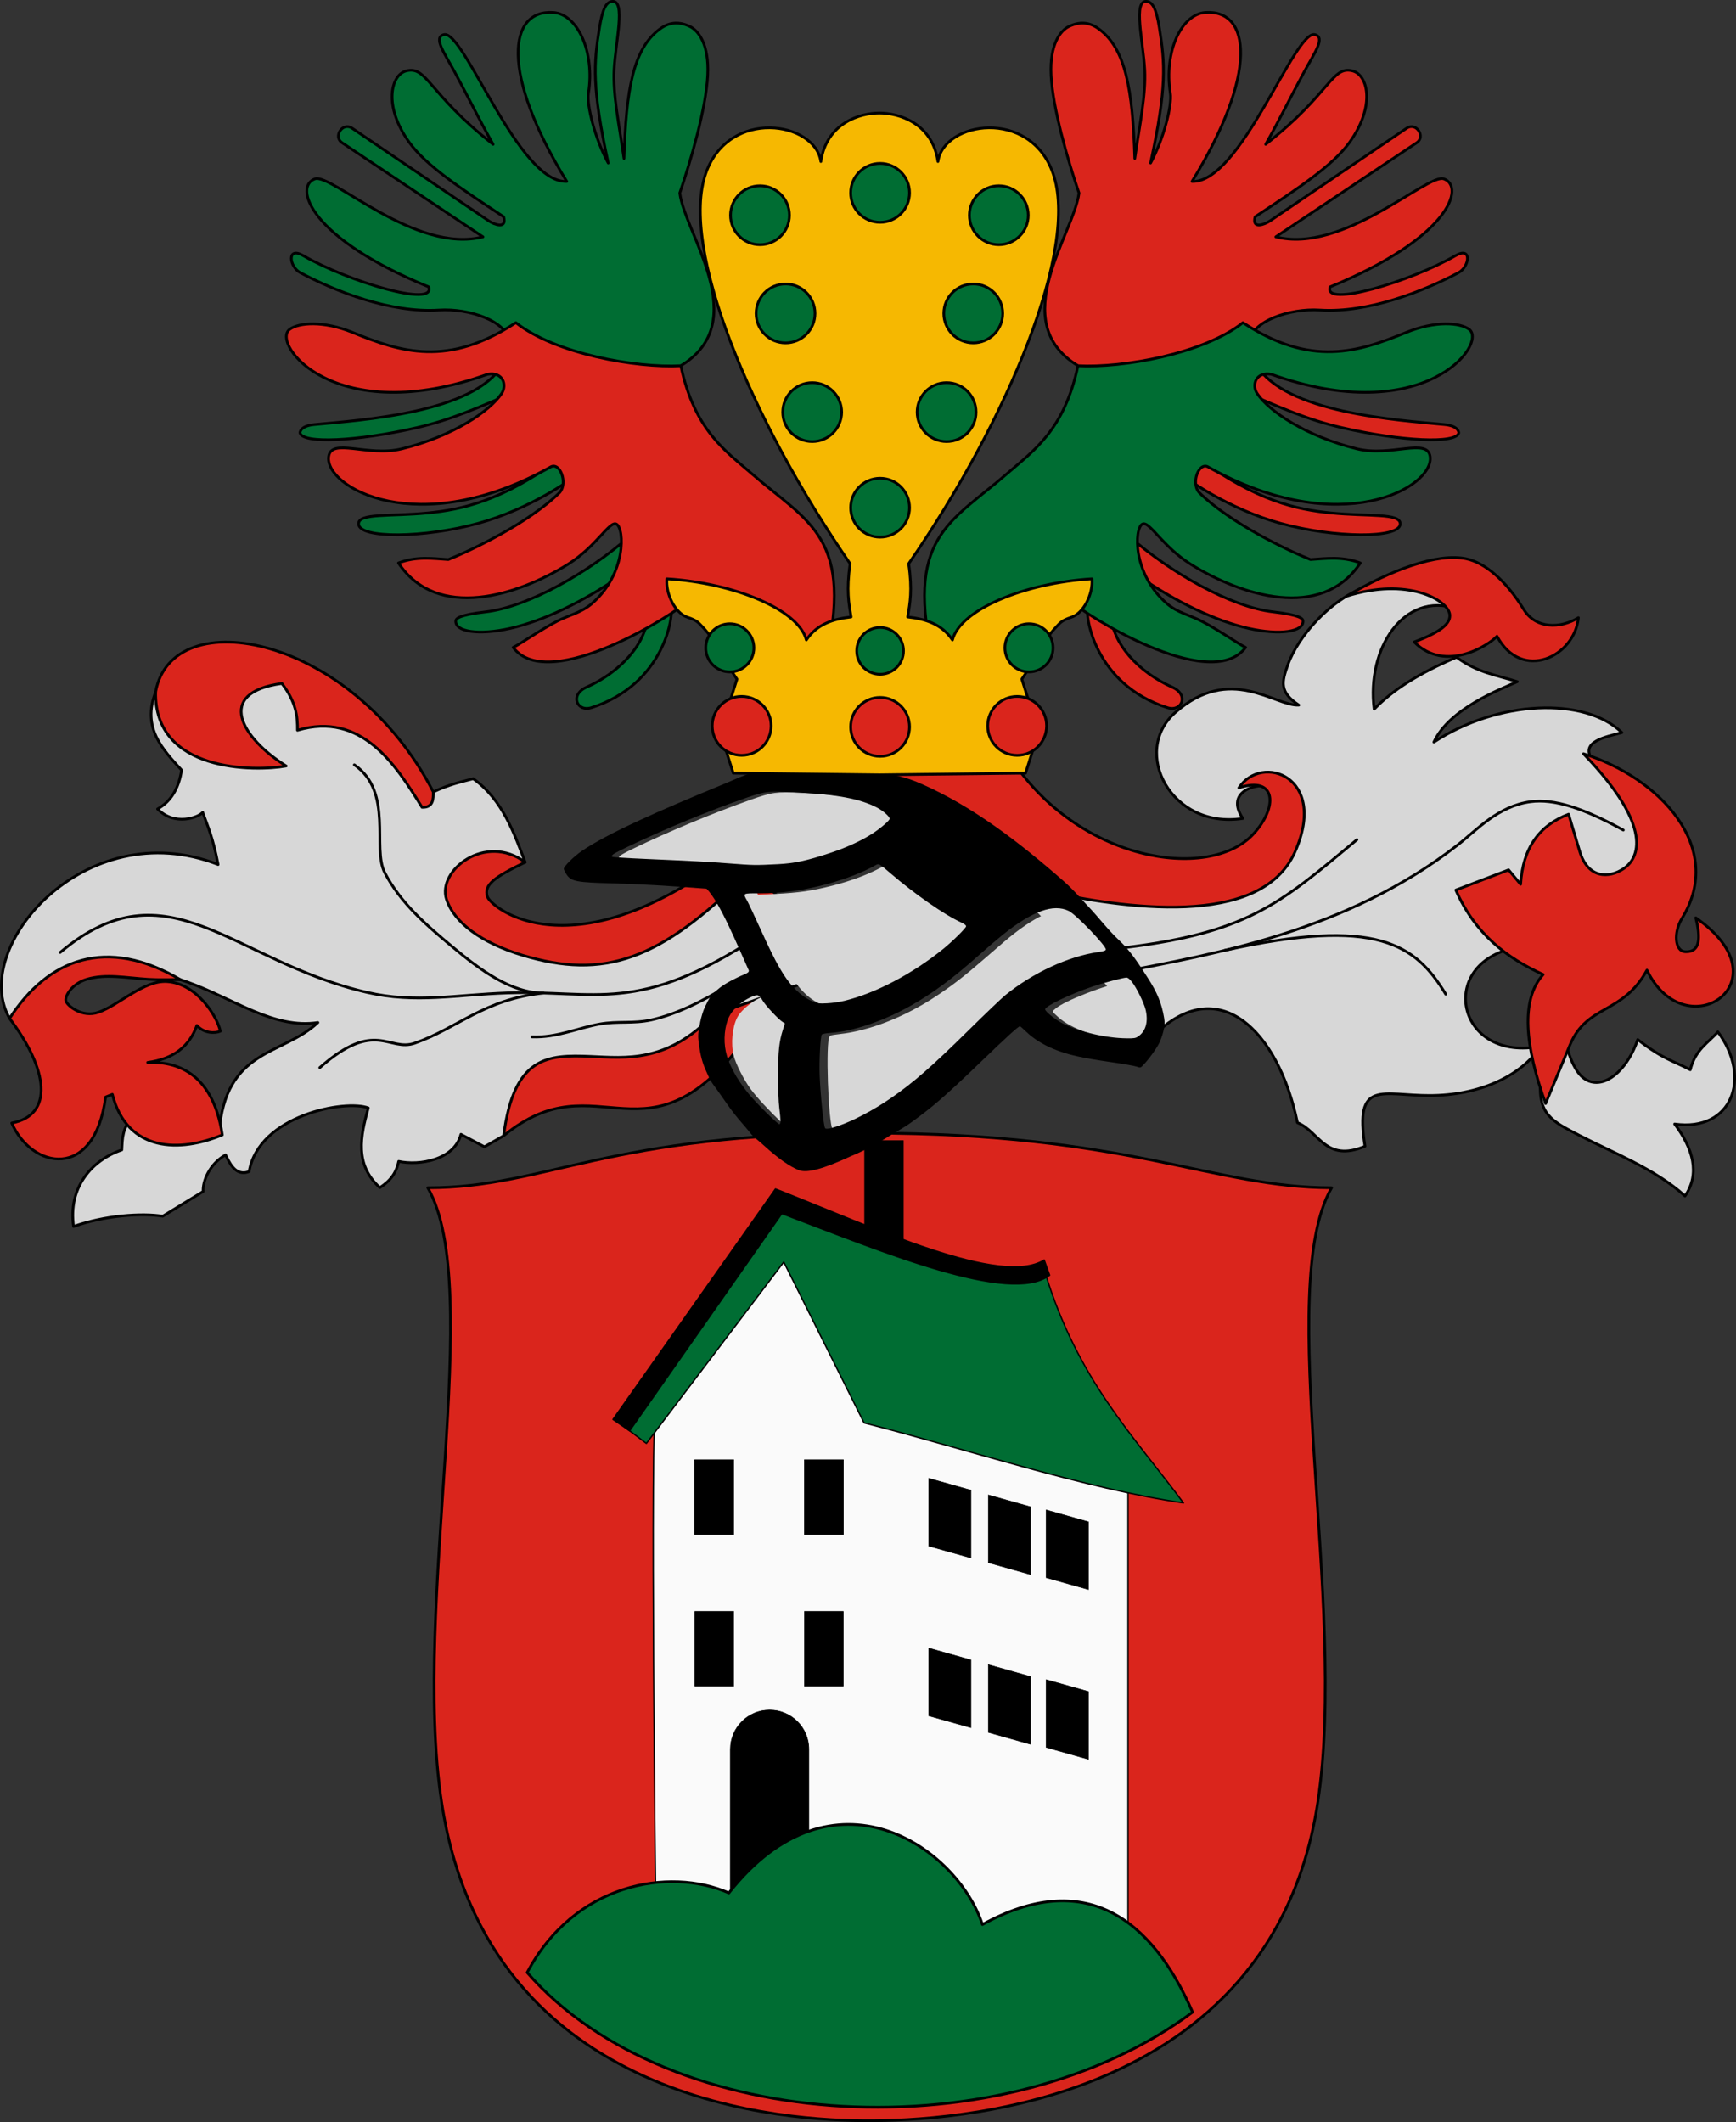 <?xml version="1.0" encoding="UTF-8" standalone="no"?>
<!-- Created with Inkscape (http://www.inkscape.org/) -->

<svg
   xmlns:dc="http://purl.org/dc/elements/1.1/"
   xmlns:cc="http://creativecommons.org/ns#"
   xmlns:rdf="http://www.w3.org/1999/02/22-rdf-syntax-ns#"
   xmlns:svg="http://www.w3.org/2000/svg"
   xmlns="http://www.w3.org/2000/svg"
   xmlns:sodipodi="http://sodipodi.sourceforge.net/DTD/sodipodi-0.dtd"
   xmlns:inkscape="http://www.inkscape.org/namespaces/inkscape"
   sodipodi:docname="HUN Baracska címer.svg"
   inkscape:version="0.92.3 (2405546, 2018-03-11)"
   id="svg8"
   version="1.1"
   viewBox="0 0 169.181 206.818"
   height="206.818mm"
   width="169.181mm">
  <rect x="0" y="0" width="169.181" height="206.818" fill="#333333" stroke="none"/>
  <sodipodi:namedview
     inkscape:snap-text-baseline="true"
     inkscape:lockguides="false"
     inkscape:object-paths="true"
     inkscape:snap-bbox-midpoints="true"
     inkscape:snap-bbox-edge-midpoints="true"
     inkscape:bbox-nodes="true"
     inkscape:bbox-paths="true"
     showborder="false"
     fit-margin-bottom="0"
     fit-margin-right="0"
     fit-margin-left="0"
     fit-margin-top="0"
     inkscape:window-maximized="1"
     inkscape:window-y="27"
     inkscape:window-x="67"
     inkscape:window-height="1025"
     inkscape:window-width="1853"
     inkscape:snap-intersection-paths="true"
     inkscape:snap-center="true"
     inkscape:snap-object-midpoints="true"
     inkscape:snap-bbox="true"
     inkscape:snap-global="true"
     inkscape:guide-bbox="true"
     showguides="true"
     showgrid="false"
     inkscape:document-units="mm"
     inkscape:cy="278.41475"
     inkscape:cx="531.10037"
     inkscape:zoom="0.70710678"
     inkscape:pageshadow="2"
     inkscape:pageopacity="0.0"
     borderopacity="1.0"
     bordercolor="#666666"
     pagecolor="#ffffff"
     id="base"
     inkscape:snap-smooth-nodes="true"
     inkscape:snap-others="true"
     inkscape:current-layer="layer3"
     inkscape:snap-midpoints="true" />
  <defs
     id="defs2">
    <inkscape:path-effect
       is_visible="true"
       id="path-effect867"
       effect="ellipse_5pts" />
    <inkscape:path-effect
       effect="ellipse_5pts"
       id="path-effect863"
       is_visible="true" />
    <filter
       id="filter959"
       inkscape:label="Invert"
       style="color-interpolation-filters:sRGB">
      <feColorMatrix
         id="feColorMatrix957"
         result="color2"
         values="1 0 0 0 0 0 1 0 0 0 0 0 1 0 0 -0.21 -0.72 -0.07 2 0 " />
    </filter>
    <clipPath
       clipPathUnits="userSpaceOnUse"
       id="clipPath989">
      <path
         style="opacity:1;vector-effect:none;fill:none;fill-opacity:1;stroke:#ff00ff;stroke-width:0.132;stroke-linecap:butt;stroke-linejoin:miter;stroke-miterlimit:4;stroke-dasharray:none;stroke-dashoffset:0;stroke-opacity:1"
         d="m 1186.146,1798.93 8.037,11.278 h 63.302 l 2.381,-7.971 c -32.829,2.737 -53.493,2.389 -67.949,-2.735 z"
         id="path991"
         inkscape:connector-curvature="0"
         sodipodi:nodetypes="cccccc" />
    </clipPath>
    <inkscape:path-effect
       effect="ellipse_5pts"
       id="path-effect867-5"
       is_visible="true" />
    <inkscape:path-effect
       is_visible="true"
       id="path-effect863-3"
       effect="ellipse_5pts" />
    <filter
       style="color-interpolation-filters:sRGB"
       inkscape:label="Invert"
       id="filter959-5">
      <feColorMatrix
         values="1 0 0 0 0 0 1 0 0 0 0 0 1 0 0 -0.21 -0.72 -0.07 2 0 "
         result="color2"
         id="feColorMatrix957-6" />
    </filter>
    <clipPath
       clipPathUnits="userSpaceOnUse"
       id="clipPath6865">
      <path
         style="opacity:1;vector-effect:none;fill:none;fill-opacity:1;fill-rule:evenodd;stroke:#ff00ff;stroke-width:0.053;stroke-linecap:butt;stroke-linejoin:miter;stroke-miterlimit:4;stroke-dasharray:none;stroke-dashoffset:0;stroke-opacity:1"
         d="m 2447.814,3111.654 c -3.907,-1.885 -8.598,2.028 -8.244,6.284 0.41,4.92 4.817,6.574 7.386,5.218 -1.28,-1.684 -2.678,-7.255 0.858,-11.502 z"
         id="path6867"
         inkscape:connector-curvature="0"
         sodipodi:nodetypes="cscc" />
    </clipPath>
    <clipPath
       id="clipPath1436"
       clipPathUnits="userSpaceOnUse">
      <path
         sodipodi:nodetypes="sscssssss"
         inkscape:connector-curvature="0"
         id="path1438"
         d="m 2833.981,3171.227 c -3.445,-0.085 -7.965,-4.31 -18.911,-4.487 -11.138,-0.18 -23.172,3.416 -23.062,4.457 0.095,0.905 12.518,4.968 23.15,4.84 9.633,-0.117 16.07,-4.266 18.368,-4.446 3.08,-0.242 6.782,4.234 7.202,3.631 0.157,-0.225 0.051,-2.732 0.084,-4.206 0.052,-2.325 0.443,-4.579 0,-4.514 -0.4,0.058 -4.425,4.786 -6.83,4.726 z"
         style="opacity:1;vector-effect:none;fill:none;fill-opacity:1;stroke:#ff00ff;stroke-width:0.132;stroke-linecap:round;stroke-linejoin:round;stroke-miterlimit:4;stroke-dasharray:none;stroke-dashoffset:0;stroke-opacity:1" />
    </clipPath>
  </defs>
  <g
     inkscape:groupmode="layer"
     id="layer3"
     inkscape:label="RASZTER"
     transform="translate(-2638.064,-3281.909)" />
  <g
     inkscape:label="1. réteg"
     inkscape:groupmode="layer"
     id="layer1"
     transform="translate(-2638.064,-3281.909)">
    <g
       id="g1594"
       inkscape:transform-center-x="5.5480433"
       inkscape:transform-center-y="-4.3549132" />
    <path
       style="opacity:1;vector-effect:none;fill:none;fill-opacity:1;stroke:none;stroke-width:0.132;stroke-linecap:butt;stroke-linejoin:miter;stroke-miterlimit:4;stroke-dasharray:none;stroke-dashoffset:0;stroke-opacity:1"
       d="m 276.401,568.166 c 50.137,17.984 99.227,13.507 147.878,-0.4"
       id="path857"
       inkscape:connector-curvature="0"
       sodipodi:nodetypes="cc" />
    <path
       sodipodi:nodetypes="cc"
       inkscape:connector-curvature="0"
       id="path994"
       d="m 284.732,996.776 c 26.917,22.707 63.314,20.688 88.94,0"
       style="opacity:1;vector-effect:none;fill:none;fill-opacity:1;stroke:#ff00ff;stroke-width:0;stroke-linecap:butt;stroke-linejoin:miter;stroke-miterlimit:4;stroke-dasharray:none;stroke-dashoffset:0;stroke-opacity:1" />
    <path
       sodipodi:nodetypes="cc"
       inkscape:connector-curvature="0"
       id="path912"
       d="m 464.213,1069.555 c 17.456,6.377 34.546,5.096 51.455,0"
       style="opacity:1;vector-effect:none;fill:none;fill-opacity:1;stroke:#ff00ff;stroke-width:0;stroke-linecap:butt;stroke-linejoin:miter;stroke-miterlimit:4;stroke-dasharray:none;stroke-dashoffset:0;stroke-opacity:1" />
    <path
       sodipodi:nodetypes="cc"
       inkscape:connector-curvature="0"
       id="path857-7"
       d="m 1744.769,1701.589 c 50.137,17.984 99.227,13.507 147.878,-0.4"
       style="opacity:1;vector-effect:none;fill:none;fill-opacity:1;stroke:none;stroke-width:0.132;stroke-linecap:butt;stroke-linejoin:miter;stroke-miterlimit:4;stroke-dasharray:none;stroke-dashoffset:0;stroke-opacity:1" />
    <path
       style="opacity:1;vector-effect:none;fill:none;fill-opacity:1;stroke:#ff00ff;stroke-width:0;stroke-linecap:butt;stroke-linejoin:miter;stroke-miterlimit:4;stroke-dasharray:none;stroke-dashoffset:0;stroke-opacity:1"
       d="m 1753.1,2130.2 c 26.917,22.707 63.314,20.688 88.94,0"
       id="path994-0"
       inkscape:connector-curvature="0"
       sodipodi:nodetypes="cc" />
    <rect
       style="opacity:1;vector-effect:none;fill:none;fill-opacity:1;fill-rule:evenodd;stroke:#ff00ff;stroke-width:0.053;stroke-linecap:butt;stroke-linejoin:miter;stroke-miterlimit:4;stroke-dasharray:none;stroke-dashoffset:0;stroke-opacity:1"
       id="rect951"
       width="10.477"
       height="16.838"
       x="1835.28"
       y="2576.468" />
    <g
       id="g1240"
       transform="translate(15.875)">
      <path
         style="opacity:1;vector-effect:none;fill:#da251c;fill-opacity:1;stroke:#000000;stroke-width:0.265;stroke-linecap:round;stroke-linejoin:round;stroke-miterlimit:4;stroke-dasharray:none;stroke-dashoffset:0;stroke-opacity:1"
         d="m 2730.451,3341.797 c 0.136,2.846 2.681,5.616 6.001,7.095 1.646,0.734 0.901,2.427 -0.483,1.987 -7.137,-2.266 -8.13,-9.101 -7.733,-9.943"
         id="path1154"
         inkscape:connector-curvature="0"
         sodipodi:nodetypes="cssc"
         inkscape:transform-center-x="-24.886496"
         inkscape:transform-center-y="57.626643" />
      <path
         style="opacity:1;vector-effect:none;fill:#da251c;fill-opacity:1;stroke:#000000;stroke-width:0.265;stroke-linecap:round;stroke-linejoin:round;stroke-miterlimit:4;stroke-dasharray:none;stroke-dashoffset:0;stroke-opacity:1"
         d="m 2744.606,3317.422 c 2.716,4.749 13.846,5.429 18.36,5.866 1.391,0.135 1.392,0.783 1.385,0.815 -0.247,1.064 -5.514,0.832 -11.388,-0.514 -3.288,-0.753 -5.96,-1.942 -9.415,-3.433"
         id="path1160"
         inkscape:connector-curvature="0"
         sodipodi:nodetypes="csssc"
         inkscape:transform-center-x="-46.060501"
         inkscape:transform-center-y="32.779008" />
      <path
         style="opacity:1;vector-effect:none;fill:#da251c;fill-opacity:1;stroke:#000000;stroke-width:0.265;stroke-linecap:round;stroke-linejoin:round;stroke-miterlimit:4;stroke-dasharray:none;stroke-dashoffset:0;stroke-opacity:1"
         d="m 2739.05,3326.649 c 5.688,4.102 9.513,4.918 12.82,5.249 3.7,0.37 6.795,-0.01 6.776,1.068 -0.026,1.463 -6.426,1.389 -11.66,-0.053 -5.103,-1.406 -9.044,-4.312 -9.044,-4.312"
         id="path1162"
         inkscape:connector-curvature="0"
         sodipodi:nodetypes="csssc"
         inkscape:transform-center-x="-40.404619"
         inkscape:transform-center-y="42.022218" />
      <path
         style="opacity:1;vector-effect:none;fill:#da251c;fill-opacity:1;stroke:#000000;stroke-width:0.265;stroke-linecap:round;stroke-linejoin:round;stroke-miterlimit:4;stroke-dasharray:none;stroke-dashoffset:0;stroke-opacity:1"
         d="m 2732.204,3334.157 c 4.035,3.562 9.938,6.907 14.048,7.383 2.636,0.305 2.899,0.665 2.918,0.869 0.099,1.065 -2.221,1.44 -5.311,0.739 -3.132,-0.711 -7.06,-2.524 -11.011,-5.303"
         id="path1164"
         inkscape:connector-curvature="0"
         sodipodi:nodetypes="csssc"
         inkscape:transform-center-x="-32.7993"
         inkscape:transform-center-y="50.513295" />
      <path
         style="opacity:1;vector-effect:none;fill:#da251c;fill-opacity:1;stroke:#000000;stroke-width:0.265;stroke-linecap:round;stroke-linejoin:round;stroke-miterlimit:4;stroke-dasharray:none;stroke-dashoffset:0;stroke-opacity:1"
         d="m 2727.243,3317.554 c -7.079,-4.291 -0.398,-12.837 0.099,-16.834 -1.112,-3.256 -2.555,-8.255 -2.719,-11.461 -0.156,-3.047 0.917,-4.373 1.732,-4.766 1.253,-0.605 2.209,-0.317 3.018,0.309 2.493,1.926 3.195,5.75 3.407,12.549 0.489,-3.355 1.093,-6.228 0.967,-8.651 -0.143,-2.733 -1.171,-6.813 0.201,-6.655 0.589,0.068 0.935,0.795 1.216,2.529 0.572,3.519 0.752,5.831 -0.847,13.221 1.258,-2.284 2.114,-5.616 1.928,-6.794 -0.642,-4.07 1.076,-7.719 3.425,-7.876 4.401,-0.294 5.168,5.908 -1.315,16.472 4.768,0.169 10.002,-14.841 11.983,-14.311 1.043,0.279 -0.027,1.742 -1.045,3.614 -1.202,2.212 -2.572,4.995 -3.761,7.075 6.351,-4.966 6.428,-7.683 8.476,-7.155 1.48,0.381 2.255,3.398 -0.286,6.94 -1.629,2.271 -4.964,4.468 -9.216,7.277 -0.349,1.258 0.956,0.735 1.455,0.397 l 13.312,-9.029 c 0.936,-0.635 1.867,0.822 0.992,1.406 l -13.742,9.178 c 6.565,1.699 14.784,-6.2 16.367,-5.65 2.099,0.73 0.599,5.752 -11.075,10.529 -0.741,2.055 7.856,-0.523 12.22,-3.043 1.633,-0.943 1.371,1.083 0.298,1.654 -3.443,1.829 -8.809,3.953 -13.518,3.649 -2.977,-0.192 -6.592,1.089 -6.838,3.015 -5.578,1.313 -11.156,9.504 -16.735,2.414 z"
         id="path1156"
         inkscape:connector-curvature="0"
         sodipodi:nodetypes="ccssscssscsscsscsscssscscssscc"
         inkscape:transform-center-x="-36.715813"
         inkscape:transform-center-y="11.48007" />
      <path
         inkscape:transform-center-y="11.48007"
         inkscape:transform-center-x="36.715766"
         sodipodi:nodetypes="ccssscssscsscsscsscssscscssscc"
         inkscape:connector-curvature="0"
         id="path1142"
         d="m 2688.536,3317.554 c 7.079,-4.291 0.398,-12.837 -0.099,-16.834 1.112,-3.256 2.555,-8.255 2.719,-11.461 0.156,-3.047 -0.917,-4.373 -1.732,-4.766 -1.253,-0.605 -2.209,-0.317 -3.018,0.309 -2.493,1.926 -3.195,5.75 -3.407,12.549 -0.489,-3.355 -1.093,-6.228 -0.967,-8.651 0.143,-2.733 1.171,-6.813 -0.201,-6.655 -0.589,0.068 -0.935,0.795 -1.216,2.529 -0.572,3.519 -0.752,5.831 0.847,13.221 -1.258,-2.284 -2.114,-5.616 -1.928,-6.794 0.642,-4.07 -1.076,-7.719 -3.425,-7.876 -4.401,-0.294 -5.168,5.908 1.315,16.472 -4.768,0.169 -10.002,-14.841 -11.983,-14.311 -1.043,0.279 0.027,1.742 1.045,3.614 1.202,2.212 2.572,4.995 3.761,7.075 -6.351,-4.966 -6.428,-7.683 -8.476,-7.155 -1.48,0.381 -2.255,3.398 0.286,6.94 1.629,2.271 4.964,4.468 9.216,7.277 0.349,1.258 -0.956,0.735 -1.455,0.397 l -13.312,-9.029 c -0.936,-0.635 -1.867,0.822 -0.992,1.406 l 13.742,9.178 c -6.565,1.699 -14.784,-6.2 -16.367,-5.65 -2.099,0.73 -0.599,5.752 11.075,10.529 0.741,2.055 -7.856,-0.523 -12.22,-3.043 -1.633,-0.943 -1.371,1.083 -0.298,1.654 3.443,1.829 8.809,3.953 13.518,3.649 2.977,-0.192 6.592,1.089 6.838,3.015 6.117,2.958 12.314,6.24 16.735,2.414 z"
         style="opacity:1;vector-effect:none;fill:#006d33;fill-opacity:1;stroke:#000000;stroke-width:0.265;stroke-linecap:round;stroke-linejoin:round;stroke-miterlimit:4;stroke-dasharray:none;stroke-dashoffset:0;stroke-opacity:1" />
      <path
         inkscape:transform-center-y="57.626643"
         inkscape:transform-center-x="24.886449"
         sodipodi:nodetypes="cssc"
         inkscape:connector-curvature="0"
         id="path1152"
         d="m 2685.328,3341.797 c -0.136,2.846 -2.681,5.616 -6.001,7.095 -1.646,0.734 -0.901,2.427 0.483,1.987 7.137,-2.266 8.13,-9.101 7.733,-9.943"
         style="opacity:1;vector-effect:none;fill:#006d33;fill-opacity:1;stroke:#000000;stroke-width:0.265;stroke-linecap:round;stroke-linejoin:round;stroke-miterlimit:4;stroke-dasharray:none;stroke-dashoffset:0;stroke-opacity:1" />
      <path
         inkscape:transform-center-y="32.779008"
         inkscape:transform-center-x="46.060454"
         sodipodi:nodetypes="csssc"
         inkscape:connector-curvature="0"
         id="path1146"
         d="m 2671.173,3317.422 c -2.716,4.749 -13.846,5.429 -18.36,5.866 -1.391,0.135 -1.392,0.783 -1.385,0.815 0.247,1.064 5.514,0.832 11.388,-0.514 3.288,-0.753 5.96,-1.942 9.415,-3.433"
         style="opacity:1;vector-effect:none;fill:#006d33;fill-opacity:1;stroke:#000000;stroke-width:0.265;stroke-linecap:round;stroke-linejoin:round;stroke-miterlimit:4;stroke-dasharray:none;stroke-dashoffset:0;stroke-opacity:1" />
      <path
         inkscape:transform-center-y="42.022218"
         inkscape:transform-center-x="40.404572"
         sodipodi:nodetypes="csssc"
         inkscape:connector-curvature="0"
         id="path1148"
         d="m 2676.729,3326.649 c -5.688,4.102 -9.513,4.918 -12.82,5.249 -3.7,0.37 -6.795,-0.01 -6.776,1.068 0.026,1.463 6.426,1.389 11.66,-0.053 5.103,-1.406 9.044,-4.312 9.044,-4.312"
         style="opacity:1;vector-effect:none;fill:#006d33;fill-opacity:1;stroke:#000000;stroke-width:0.265;stroke-linecap:round;stroke-linejoin:round;stroke-miterlimit:4;stroke-dasharray:none;stroke-dashoffset:0;stroke-opacity:1" />
      <path
         inkscape:transform-center-y="50.513295"
         inkscape:transform-center-x="32.799253"
         sodipodi:nodetypes="csssc"
         inkscape:connector-curvature="0"
         id="path1150"
         d="m 2683.575,3334.157 c -4.035,3.562 -9.938,6.907 -14.048,7.383 -2.636,0.305 -2.899,0.665 -2.918,0.869 -0.099,1.065 2.221,1.44 5.311,0.739 3.132,-0.711 7.06,-2.524 11.011,-5.303"
         style="opacity:1;vector-effect:none;fill:#006d33;fill-opacity:1;stroke:#000000;stroke-width:0.265;stroke-linecap:round;stroke-linejoin:round;stroke-miterlimit:4;stroke-dasharray:none;stroke-dashoffset:0;stroke-opacity:1" />
      <path
         inkscape:transform-center-y="41.705462"
         inkscape:transform-center-x="31.094387"
         sodipodi:nodetypes="csccsscsssccccsssscc"
         inkscape:connector-curvature="0"
         id="path1144"
         d="m 2702.559,3346.691 c 2.955,-12.469 -1.564,-13.804 -7.114,-18.624 -2.62,-2.276 -5.568,-4.24 -6.909,-10.513 -4.374,0.235 -12.26,-1.168 -16.073,-4.2 -6.635,4.364 -11.222,2.87 -15.937,0.946 -2.805,-1.145 -5.228,-0.961 -6.119,-0.286 -1.822,1.38 4.384,9.698 19.311,4.367 1.474,-0.262 1.926,1.036 1.349,1.892 -1.147,1.702 -4.698,4.144 -9.719,5.377 -3.308,0.812 -6.893,-1.125 -7.132,0.771 -0.375,2.973 8.707,8.198 21.588,1.022 0.944,-0.605 1.748,1.539 0.932,2.457 -3.052,3.025 -8.761,5.707 -10.854,6.539 -1.587,-0.105 -3.102,-0.327 -4.862,0.335 3.774,5.676 11.613,3.183 16.517,0.13 2.8,-1.744 4.063,-4.296 4.737,-3.912 0.769,0.439 0.978,4.834 -2.413,7.75 -1.031,0.886 -2.267,1.134 -3.365,1.701 -1.73,0.894 -3.546,2.2 -4.298,2.562 3.497,4.641 16.182,-3.557 16.867,-4.399"
         style="opacity:1;vector-effect:none;fill:#da251c;fill-opacity:1;stroke:#000000;stroke-width:0.265;stroke-linecap:round;stroke-linejoin:round;stroke-miterlimit:4;stroke-dasharray:none;stroke-dashoffset:0;stroke-opacity:1" />
      <path
         style="opacity:1;vector-effect:none;fill:#006d33;fill-opacity:1;stroke:#000000;stroke-width:0.265;stroke-linecap:round;stroke-linejoin:round;stroke-miterlimit:4;stroke-dasharray:none;stroke-dashoffset:0;stroke-opacity:1"
         d="m 2713.22,3346.691 c -2.955,-12.469 1.564,-13.804 7.114,-18.624 2.62,-2.276 5.568,-4.24 6.909,-10.513 4.374,0.235 12.26,-1.168 16.073,-4.2 6.635,4.364 11.222,2.87 15.937,0.946 2.805,-1.145 5.228,-0.961 6.119,-0.286 1.822,1.38 -4.384,9.698 -19.311,4.367 -1.474,-0.262 -1.926,1.036 -1.349,1.892 1.147,1.702 4.698,4.144 9.719,5.377 3.308,0.812 6.893,-1.125 7.132,0.771 0.375,2.973 -8.707,8.198 -21.588,1.022 -0.944,-0.605 -1.748,1.539 -0.932,2.457 3.052,3.025 8.761,5.707 10.854,6.539 1.587,-0.105 3.102,-0.327 4.862,0.335 -3.774,5.676 -11.613,3.183 -16.517,0.13 -2.8,-1.744 -4.063,-4.296 -4.737,-3.912 -0.769,0.439 -0.978,4.834 2.413,7.75 1.031,0.886 2.267,1.134 3.365,1.701 1.73,0.894 3.546,2.2 4.298,2.562 -3.497,4.641 -16.182,-3.557 -16.867,-4.399"
         id="path1158"
         inkscape:connector-curvature="0"
         sodipodi:nodetypes="csccsscsssccccsssscc"
         inkscape:transform-center-x="-31.094434"
         inkscape:transform-center-y="41.705462" />
      <g
         transform="translate(-269.875)"
         id="g1091">
        <path
           style="opacity:1;vector-effect:none;fill:#d7d7d7;fill-opacity:1;stroke:#000000;stroke-width:0.265;stroke-linecap:round;stroke-linejoin:round;stroke-miterlimit:4;stroke-dasharray:none;stroke-dashoffset:0;stroke-opacity:1"
           d="m 3044.627,3383.479 c 0.633,2.389 1.394,3.576 2.507,3.862 1.751,0.45 3.671,-1.538 4.532,-4.12 2.441,1.912 3.522,2.101 5.122,2.947 0.511,-2.002 1.725,-2.599 2.689,-3.695 3.341,4.475 1.379,9.76 -4.21,8.98 1.789,2.383 2.504,4.856 1.006,7.016 -2.885,-2.638 -7.194,-4.298 -10.294,-5.908 -2.659,-1.382 -4.089,-2.033 -3.761,-5.434"
           id="path1079"
           inkscape:connector-curvature="0"
           sodipodi:nodetypes="cscccccsc" />
        <path
           style="opacity:1;vector-effect:none;fill:#d7d7d7;fill-opacity:1;stroke:#000000;stroke-width:0.265;stroke-linecap:round;stroke-linejoin:round;stroke-miterlimit:4;stroke-dasharray:none;stroke-dashoffset:0;stroke-opacity:1"
           d="m 3004.516,3382.807 c 6.25,-6.17 12.102,-0.541 13.99,8.516 2.131,0.857 2.72,3.92 6.582,2.299 -1.049,-6.573 1.68,-4.93 6.337,-4.944 4.686,-0.013 8.775,-1.785 10.828,-4.813 -8.089,1.613 -10.162,-7.702 -2.943,-9.492 l 14.585,-7.045 c -0.632,-4.222 -1.885,-8.266 -6.615,-11.311 -1.342,-1.851 1.329,-2.296 2.844,-2.712 -3.609,-3.513 -12.055,-3.175 -18.322,0.926 1.491,-3.253 6.435,-5.125 8.136,-5.887 -1.959,-0.631 -3.88,-0.857 -5.92,-2.381 -3.679,1.55 -6.297,3.245 -8.037,5.06 -0.752,-5.846 2.819,-11.524 8.07,-9.79 -1.465,-1.569 -1.507,-4.071 -9.26,-1.951 -3.049,1.121 -6.231,4.608 -7.232,7.447 -0.573,1.625 -0.855,2.614 1.081,3.897 -2.31,0.138 -6.664,-4.043 -12.061,0.739 -4.309,3.817 -0.374,11.397 6.604,10.308 -1.819,-2.708 1.481,-3.648 3.34,-3.01 0.908,12.906 -15.437,8.195 -25.962,9.426"
           id="path1067"
           inkscape:connector-curvature="0"
           sodipodi:nodetypes="cccscccccccccccscsccc" />
        <path
           style="opacity:1;vector-effect:none;fill:none;fill-opacity:1;stroke:#000000;stroke-width:0.265;stroke-linecap:round;stroke-linejoin:round;stroke-miterlimit:4;stroke-dasharray:none;stroke-dashoffset:0;stroke-opacity:1"
           d="m 3000.404,3374.405 c 13.225,-1.419 16.34,-4.394 23.901,-10.664"
           id="path1069"
           inkscape:connector-curvature="0"
           sodipodi:nodetypes="cc" />
        <path
           style="opacity:1;vector-effect:none;fill:none;fill-opacity:1;stroke:#000000;stroke-width:0.265;stroke-linecap:round;stroke-linejoin:round;stroke-miterlimit:4;stroke-dasharray:none;stroke-dashoffset:0;stroke-opacity:1"
           d="m 3050.263,3362.806 c -3.947,-2.169 -6.759,-3.066 -9.04,-2.764 -3.169,0.421 -5.253,2.773 -7.103,4.214 -10.855,8.459 -23.822,10.628 -32.594,12.347"
           id="path1071"
           inkscape:connector-curvature="0"
           sodipodi:nodetypes="cssc" />
        <path
           style="opacity:1;vector-effect:none;fill:none;fill-opacity:1;stroke:#000000;stroke-width:0.265;stroke-linecap:round;stroke-linejoin:round;stroke-miterlimit:4;stroke-dasharray:none;stroke-dashoffset:0;stroke-opacity:1"
           d="m 3011.403,3374.532 c 14.821,-3.29 18.606,-0.601 21.554,4.269"
           id="path1073"
           inkscape:connector-curvature="0"
           sodipodi:nodetypes="cc" />
        <path
           style="opacity:1;vector-effect:none;fill:#da251c;fill-opacity:1;stroke:#000000;stroke-width:0.265;stroke-linecap:round;stroke-linejoin:round;stroke-miterlimit:4;stroke-dasharray:none;stroke-dashoffset:0;stroke-opacity:1"
           d="m 2990.441,3355.603 c 6.621,10.332 19.422,12.204 23.72,7.641 2.48,-2.632 2.328,-5.772 -1.363,-4.554 2.214,-3.389 8.749,-1.11 5.462,6.257 -3.371,7.554 -16.888,5.417 -24.451,3.799 l -15.856,-10.337 0.842,-2.9"
           id="path1075"
           inkscape:connector-curvature="0"
           sodipodi:nodetypes="cscsccc" />
        <path
           style="opacity:1;vector-effect:none;fill:#da251c;fill-opacity:1;stroke:#000000;stroke-width:0.265;stroke-linecap:round;stroke-linejoin:round;stroke-miterlimit:4;stroke-dasharray:none;stroke-dashoffset:0;stroke-opacity:1"
           d="m 3046.381,3355.369 c 7.413,2.32 13.852,9.14 9.6,16.041 -0.83,1.347 -0.736,3.215 0.342,3.255 1.411,0.052 1.503,-1.307 1,-3.308 8.971,6.207 -0.993,12.888 -4.757,5.101 -2.393,4.367 -5.834,3.28 -7.506,7.3 l -2.371,5.7 c -2.008,-5.586 -2.456,-10.114 -0.237,-12.574 -3.514,-1.599 -6.611,-3.904 -8.512,-8.232 l 5.145,-1.964 1.169,1.403 c 0.21,-3.561 1.849,-5.762 4.677,-6.829 l 1.076,3.602 c 0.803,2.69 2.854,2.664 4.285,1.702 1.848,-1.243 2.475,-4.581 -3.91,-11.197 z"
           id="path1077"
           inkscape:connector-curvature="0"
           sodipodi:nodetypes="cssccsccccccssc" />
        <path
           style="opacity:1;vector-effect:none;fill:#da251c;fill-opacity:1;stroke:#000000;stroke-width:0.265;stroke-linecap:round;stroke-linejoin:round;stroke-miterlimit:4;stroke-dasharray:none;stroke-dashoffset:0;stroke-opacity:1"
           d="m 3023.289,3340.012 c 4.347,-2.558 8.847,-4.24 11.658,-3.648 1.841,0.388 3.876,2.113 5.595,4.917 1.189,1.94 3.579,1.914 5.343,0.829 -0.365,3.805 -5.52,6.285 -7.932,1.804 -0.751,0.827 -4.987,3.644 -8.07,0.562 2.712,-1.011 3.595,-1.857 3.46,-2.719 -0.215,-1.371 -4.093,-3.632 -10.054,-1.744 z"
           id="path1081"
           inkscape:connector-curvature="0"
           sodipodi:nodetypes="csscccsc" />
      </g>
      <g
         transform="translate(-148.167)"
         id="g1065">
        <path
           style="opacity:1;vector-effect:none;fill:#da251c;fill-opacity:1;stroke:#000000;stroke-width:0.265;stroke-linecap:round;stroke-linejoin:round;stroke-miterlimit:4;stroke-dasharray:none;stroke-dashoffset:0;stroke-opacity:1"
           d="m 2813.387,3360.88 -0.805,-1.793 c -7.895,-15.302 -25.454,-18.619 -27.058,-9.752 -1.239,6.57 5.284,7.529 4.844,9.064"
           id="path1053"
           inkscape:connector-curvature="0"
           sodipodi:nodetypes="cccc" />
        <path
           style="opacity:1;vector-effect:none;fill:#da251c;fill-opacity:1;stroke:#000000;stroke-width:0.265;stroke-linecap:round;stroke-linejoin:round;stroke-miterlimit:4;stroke-dasharray:none;stroke-dashoffset:0;stroke-opacity:1"
           d="m 2843.318,3382.741 c -9.985,13.703 -14.549,2.202 -23.884,9.858 l -1.979,-6.684 28.377,-10.583"
           id="path1051"
           inkscape:connector-curvature="0"
           sodipodi:nodetypes="cccc" />
        <path
           style="opacity:1;vector-effect:none;fill:#da251c;fill-opacity:1;stroke:#000000;stroke-width:0.265;stroke-linecap:round;stroke-linejoin:round;stroke-miterlimit:4;stroke-dasharray:none;stroke-dashoffset:0;stroke-opacity:1"
           d="m 2846.691,3369.776 -4.895,-4.763 c -15.684,12.038 -23.635,5.319 -23.948,4.272 -0.349,-1.168 0.695,-1.887 3.69,-3.347 l -4.547,-3.571 c -3.429,2.075 -6.707,4.479 -7.368,12.61 l 23.555,3.349"
           id="path1049"
           inkscape:connector-curvature="0"
           sodipodi:nodetypes="ccscccc" />
        <path
           style="opacity:1;vector-effect:none;fill:#d7d7d7;fill-opacity:1;stroke:#000000;stroke-width:0.265;stroke-linecap:round;stroke-linejoin:round;stroke-miterlimit:4;stroke-dasharray:none;stroke-dashoffset:0;stroke-opacity:1"
           d="m 2843.148,3367.062 c -8.482,8.529 -13.998,10.311 -21.868,7.944 -3.987,-1.199 -6.669,-3.164 -7.415,-5.464 -0.908,-2.801 3.784,-6.481 7.674,-3.603 -1.028,-2.646 -2.143,-6.064 -5.066,-8.139 -1.203,0.319 -2.332,0.552 -3.891,1.287 0.01,0.664 0.01,1.545 -1.099,1.497 -2.549,-4.126 -5.883,-9.361 -12.137,-7.507 0.01,-1.341 -0.117,-2.728 -1.52,-4.56 -6.608,0.905 -3.892,5.354 0.421,8.045 -3.019,0.544 -12.904,0.64 -12.722,-7.226 -1.373,3.525 0.705,5.626 2.526,7.624 -0.265,1.756 -1.016,3.046 -2.339,3.788 1.651,1.709 4.025,0.816 4.397,0.327 0.511,1.415 1.031,2.583 1.5,5.087 -12.968,-5.047 -24.267,8.121 -20.321,14.997 14.823,-11.251 21.5,1.714 30.047,0.402 -3.413,3.237 -9.037,2.485 -9.635,10.804 l -8.419,-1.59 c -1.002,1.065 -1.002,2.051 -1.056,3.202 -2.989,1.023 -5.243,3.717 -4.697,7.462 2.987,-1.081 6.701,-1.334 8.686,-1.002 l 3.942,-2.413 c -0.068,-0.956 0.586,-2.67 2.179,-3.558 0.311,0.566 0.911,2.18 2.3,1.615 0.948,-5.511 9.405,-7.033 11.611,-6.196 -0.773,2.772 -1.35,5.512 1.123,7.764 1.271,-0.8 1.66,-1.713 1.838,-2.553 2.023,0.436 5.424,-0.137 6.067,-2.639 l 2.292,1.216 1.871,-1.076 c 0.994,-7.764 4.302,-7.913 8.46,-7.734 3.473,0.15 7.454,0.657 11.979,-4.053 l 8.887,-3.134"
           id="path1041"
           inkscape:connector-curvature="0"
           sodipodi:nodetypes="cssccccccccccccccccccccccccccccscc" />
        <path
           style="opacity:1;vector-effect:none;fill:none;fill-opacity:1;stroke:#000000;stroke-width:0.265;stroke-linecap:round;stroke-linejoin:round;stroke-miterlimit:4;stroke-dasharray:none;stroke-dashoffset:0;stroke-opacity:1"
           d="m 2776.217,3374.733 c 10.512,-8.839 16.767,0.862 29.91,3.893 4.747,1.095 8.664,0.221 13.682,0.053 8.612,-0.289 12.72,2.181 24.344,-5.466"
           id="path1043"
           inkscape:connector-curvature="0"
           sodipodi:nodetypes="cssc" />
        <path
           style="opacity:1;vector-effect:none;fill:none;fill-opacity:1;stroke:#000000;stroke-width:0.265;stroke-linecap:round;stroke-linejoin:round;stroke-miterlimit:4;stroke-dasharray:none;stroke-dashoffset:0;stroke-opacity:1"
           d="m 2822.194,3382.964 c 2.473,0.084 4.451,-0.871 6.626,-1.258 1.734,-0.308 3.22,-0.01 4.991,-0.395 2.429,-0.534 5.146,-1.874 7.517,-3.364 0.663,-0.417 1.496,-0.446 2.242,-0.643"
           id="path1045"
           inkscape:connector-curvature="0"
           sodipodi:nodetypes="csssc" />
        <path
           style="opacity:1;vector-effect:none;fill:none;fill-opacity:1;stroke:#000000;stroke-width:0.265;stroke-linecap:round;stroke-linejoin:round;stroke-miterlimit:4;stroke-dasharray:none;stroke-dashoffset:0;stroke-opacity:1"
           d="m 2801.521,3385.958 c 5.444,-4.804 6.722,-1.492 9.274,-2.391 4.203,-1.481 6.743,-4.268 12.527,-4.878 -3.159,-0.017 -6.104,-2.19 -8.928,-4.548 -2.517,-2.101 -4.995,-4.214 -6.543,-7.181 -1.258,-2.412 0.872,-7.859 -2.962,-10.514"
           id="path1047"
           inkscape:connector-curvature="0"
           sodipodi:nodetypes="cscssc" />
        <path
           style="opacity:1;vector-effect:none;fill:#da251c;fill-opacity:1;stroke:#000000;stroke-width:0.265;stroke-linecap:round;stroke-linejoin:round;stroke-miterlimit:4;stroke-dasharray:none;stroke-dashoffset:0;stroke-opacity:1"
           d="m 2771.286,3381.16 c 3.795,5.008 4.333,9.424 0.214,10.197 1.928,4.466 8.065,5.695 9.145,-2.53 l 0.661,-0.265 c 1.444,5.668 6.629,5.666 10.716,3.952 -0.956,-6.316 -4.75,-7.158 -7.276,-7.061 2.491,-0.332 4.069,-1.553 4.796,-3.605 0.713,0.788 1.771,0.777 2.282,0.562 -0.237,-1.293 -2.221,-4.646 -5.183,-4.84 -2.274,-0.149 -4.699,2.309 -6.704,2.996 -1.55,0.531 -2.963,-0.588 -3.152,-1.078 -0.162,-0.42 0.531,-1.708 2.047,-2.148 1.865,-0.542 3.739,-0.133 5.994,0.01 1.054,0.066 2.116,0.01 3.118,0.037 -7.173,-4.235 -12.89,-2.068 -16.657,3.776"
           id="path1055"
           inkscape:connector-curvature="0"
           sodipodi:nodetypes="ccccccccssssscc" />
      </g>
      <g
         transform="translate(-95.25)"
         id="g1039">
        <path
           inkscape:transform-center-y="-62.610861"
           inkscape:transform-center-x="-21.468923"
           sodipodi:nodetypes="scccscs"
           inkscape:connector-curvature="0"
           id="path2186"
           d="m 2845.869,3457.512 c 2.906,-19.255 -4.279,-50.111 1.342,-59.847 -11.587,0 -19.678,-5.326 -45.146,-5.326 -25.468,0 -31.35,5.326 -42.938,5.326 5.621,9.736 -1.564,40.592 1.342,59.847 4.51,29.877 34.308,31.081 41.596,31.081 7.287,0 39.294,-1.205 43.804,-31.081 z"
           style="opacity:1;vector-effect:none;fill:#da251c;fill-opacity:1;stroke:#000000;stroke-width:0.265;stroke-linecap:round;stroke-linejoin:round;stroke-miterlimit:4;stroke-dasharray:none;stroke-dashoffset:0;stroke-opacity:1" />
        <g
           id="g896"
           transform="translate(-164.042)">
          <path
             inkscape:connector-curvature="0"
             id="path2194"
             d="m 2945.387,3467.762 c 0,0 -0.561,-47.801 0,-48.456 0.561,-0.655 12.535,-16.09 12.535,-16.09 l 33.489,21.422 v 48.737"
             style="opacity:1;vector-effect:none;fill:#fafafa;fill-opacity:1;stroke:#000000;stroke-width:0.132;stroke-linecap:round;stroke-linejoin:round;stroke-miterlimit:4;stroke-dasharray:none;stroke-dashoffset:0;stroke-opacity:1" />
          <rect
             y="3393.074"
             x="2965.736"
             height="11.974"
             width="3.784"
             id="rect849"
             style="opacity:1;vector-effect:none;fill:#000000;fill-opacity:1;fill-rule:evenodd;stroke:#000000;stroke-width:0.053;stroke-linecap:butt;stroke-linejoin:miter;stroke-miterlimit:4;stroke-dasharray:none;stroke-dashoffset:0;stroke-opacity:1" />
          <rect
             style="opacity:1;vector-effect:none;fill:#000000;fill-opacity:1;fill-rule:evenodd;stroke:#000000;stroke-width:0.053;stroke-linecap:butt;stroke-linejoin:miter;stroke-miterlimit:4;stroke-dasharray:none;stroke-dashoffset:0;stroke-opacity:1"
             id="rect851"
             width="3.784"
             height="7.277"
             x="2949.198"
             y="3424.176" />
          <rect
             y="3424.176"
             x="2959.878"
             height="7.277"
             width="3.784"
             id="rect853"
             style="opacity:1;vector-effect:none;fill:#000000;fill-opacity:1;fill-rule:evenodd;stroke:#000000;stroke-width:0.053;stroke-linecap:butt;stroke-linejoin:miter;stroke-miterlimit:4;stroke-dasharray:none;stroke-dashoffset:0;stroke-opacity:1" />
          <rect
             y="3438.957"
             x="2949.198"
             height="7.277"
             width="3.784"
             id="rect855"
             style="opacity:1;vector-effect:none;fill:#000000;fill-opacity:1;fill-rule:evenodd;stroke:#000000;stroke-width:0.053;stroke-linecap:butt;stroke-linejoin:miter;stroke-miterlimit:4;stroke-dasharray:none;stroke-dashoffset:0;stroke-opacity:1" />
          <rect
             style="opacity:1;vector-effect:none;fill:#000000;fill-opacity:1;fill-rule:evenodd;stroke:#000000;stroke-width:0.053;stroke-linecap:butt;stroke-linejoin:miter;stroke-miterlimit:4;stroke-dasharray:none;stroke-dashoffset:0;stroke-opacity:1"
             id="rect857"
             width="3.784"
             height="7.277"
             x="2959.878"
             y="3438.957" />
          <rect
             y="3424.176"
             x="2949.198"
             height="7.277"
             width="3.784"
             id="rect859"
             style="opacity:1;vector-effect:none;fill:#000000;fill-opacity:1;fill-rule:evenodd;stroke:#000000;stroke-width:0.053;stroke-linecap:butt;stroke-linejoin:miter;stroke-miterlimit:4;stroke-dasharray:none;stroke-dashoffset:0;stroke-opacity:1" />
          <rect
             style="opacity:1;vector-effect:none;fill:#000000;fill-opacity:1;fill-rule:evenodd;stroke:#000000;stroke-width:0.053;stroke-linecap:butt;stroke-linejoin:miter;stroke-miterlimit:4;stroke-dasharray:none;stroke-dashoffset:0;stroke-opacity:1"
             id="rect861"
             width="3.784"
             height="7.277"
             x="2959.878"
             y="3424.176" />
          <path
             sodipodi:nodetypes="ccccc"
             inkscape:connector-curvature="0"
             id="rect863"
             d="m 2971.986,3425.983 4.112,1.157 v 6.599 l -4.112,-1.157 z"
             style="opacity:1;vector-effect:none;fill:#000000;fill-opacity:1;fill-rule:evenodd;stroke:#000000;stroke-width:0.053;stroke-linecap:butt;stroke-linejoin:miter;stroke-miterlimit:4;stroke-dasharray:none;stroke-dashoffset:0;stroke-opacity:1" />
          <path
             style="opacity:1;vector-effect:none;fill:#000000;fill-opacity:1;fill-rule:evenodd;stroke:#000000;stroke-width:0.053;stroke-linecap:butt;stroke-linejoin:miter;stroke-miterlimit:4;stroke-dasharray:none;stroke-dashoffset:0;stroke-opacity:1"
             d="m 2977.798,3427.603 4.112,1.157 v 6.599 l -4.112,-1.157 z"
             id="path866"
             inkscape:connector-curvature="0"
             sodipodi:nodetypes="ccccc" />
          <path
             sodipodi:nodetypes="ccccc"
             inkscape:connector-curvature="0"
             id="path868"
             d="m 2983.44,3429.064 4.112,1.157 v 6.599 l -4.112,-1.157 z"
             style="opacity:1;vector-effect:none;fill:#000000;fill-opacity:1;fill-rule:evenodd;stroke:#000000;stroke-width:0.053;stroke-linecap:butt;stroke-linejoin:miter;stroke-miterlimit:4;stroke-dasharray:none;stroke-dashoffset:0;stroke-opacity:1" />
          <path
             style="opacity:1;vector-effect:none;fill:#000000;fill-opacity:1;fill-rule:evenodd;stroke:#000000;stroke-width:0.053;stroke-linecap:butt;stroke-linejoin:miter;stroke-miterlimit:4;stroke-dasharray:none;stroke-dashoffset:0;stroke-opacity:1"
             d="m 2971.986,3442.528 4.112,1.157 v 6.599 l -4.112,-1.157 z"
             id="path870"
             inkscape:connector-curvature="0"
             sodipodi:nodetypes="ccccc" />
          <path
             sodipodi:nodetypes="ccccc"
             inkscape:connector-curvature="0"
             id="path872"
             d="m 2977.798,3444.148 4.112,1.157 v 6.599 l -4.112,-1.157 z"
             style="opacity:1;vector-effect:none;fill:#000000;fill-opacity:1;fill-rule:evenodd;stroke:#000000;stroke-width:0.053;stroke-linecap:butt;stroke-linejoin:miter;stroke-miterlimit:4;stroke-dasharray:none;stroke-dashoffset:0;stroke-opacity:1" />
          <path
             style="opacity:1;vector-effect:none;fill:#000000;fill-opacity:1;fill-rule:evenodd;stroke:#000000;stroke-width:0.053;stroke-linecap:butt;stroke-linejoin:miter;stroke-miterlimit:4;stroke-dasharray:none;stroke-dashoffset:0;stroke-opacity:1"
             d="m 2983.44,3445.609 4.112,1.157 v 6.599 l -4.112,-1.157 z"
             id="path874"
             inkscape:connector-curvature="0"
             sodipodi:nodetypes="ccccc" />
          <path
             sodipodi:nodetypes="csssc"
             inkscape:connector-curvature="0"
             id="rect876"
             d="m 2952.659,3467.524 v -15.132 c 0,-2.119 1.706,-3.826 3.826,-3.826 2.119,0 3.826,1.706 3.826,3.826 v 15.132"
             style="opacity:1;vector-effect:none;fill:#000000;fill-opacity:1;fill-rule:evenodd;stroke:#000000;stroke-width:0.053;stroke-linecap:butt;stroke-linejoin:miter;stroke-miterlimit:4;stroke-dasharray:none;stroke-dashoffset:0;stroke-opacity:1" />
          <path
             sodipodi:nodetypes="cccccccc"
             inkscape:connector-curvature="0"
             id="path2190"
             d="m 2942.378,3421.008 2.096,1.571 13.388,-17.677 7.823,15.678 c 10.496,2.697 21.346,6.351 31.13,7.801 -4.89,-6.593 -10.304,-11.963 -13.502,-22.503 -8.369,0.981 -17.297,-3.912 -26.029,-6.751 l -15.002,21.528"
             style="opacity:1;vector-effect:none;fill:#006d33;fill-opacity:1;stroke:#000000;stroke-width:0.132;stroke-linecap:round;stroke-linejoin:round;stroke-miterlimit:4;stroke-dasharray:none;stroke-dashoffset:0;stroke-opacity:1" />
          <path
             sodipodi:nodetypes="ccccccc"
             inkscape:connector-curvature="0"
             id="path2192"
             d="m 2942.84,3421.355 -1.621,-1.11 15.833,-22.463 c 9.767,3.848 21.971,9.559 26.189,6.922 l 0.53,1.485 c -3.846,2.927 -16.38,-2.33 -26.096,-6.007 z"
             style="opacity:1;vector-effect:none;fill:#000000;fill-opacity:1;stroke:#000000;stroke-width:0.132;stroke-linecap:round;stroke-linejoin:round;stroke-miterlimit:4;stroke-dasharray:none;stroke-dashoffset:0;stroke-opacity:1" />
        </g>
        <path
           style="opacity:1;vector-effect:none;fill:#006d33;fill-opacity:1;stroke:#000000;stroke-width:0.265;stroke-linecap:round;stroke-linejoin:round;stroke-miterlimit:4;stroke-dasharray:none;stroke-dashoffset:0;stroke-opacity:1"
           d="m 2768.815,3474.152 c 13.93,15.964 46.566,17.498 64.847,3.858 -4.046,-9.262 -10.584,-13.978 -20.483,-8.542 -2.498,-7.563 -14.562,-15.954 -24.708,-3.077 -5.867,-2.563 -15.105,-0.889 -19.656,7.761 z"
           id="path2188"
           inkscape:connector-curvature="0"
           sodipodi:nodetypes="ccccc" />
      </g>
      <g
         transform="translate(-299.508,36.777)"
         id="g1017">
        <path
           style="opacity:1;fill:#d7d7d7;fill-opacity:1;stroke:#d7d7d7;stroke-width:1;stroke-linecap:butt;stroke-linejoin:round;stroke-miterlimit:4;stroke-dasharray:none;stroke-opacity:1"
           d="m 1836.134,658.132 c -14.467,-1.053 -18.277,-1.277 -32.615,-1.923 -15.128,-0.681 -17.413,-0.843 -17.413,-1.233 0,-0.365 1.412,-1.186 5.138,-2.989 12.917,-6.248 28.951,-12.919 43.033,-17.905 7.718,-2.732 9.364,-2.961 18.216,-2.532 15.463,0.749 24.178,2.272 30.398,5.311 2.309,1.128 4.594,2.87 5.146,3.923 0.232,0.444 0.222,0.531 -0.115,0.988 -0.869,1.175 -4.394,3.925 -7.216,5.628 -7.24,4.37 -20.708,9.065 -29.016,10.114 -3.397,0.429 -12.937,0.807 -15.556,0.617 z"
           id="path999"
           inkscape:connector-curvature="0"
           transform="matrix(0.265,0,0,0.265,2508.819,3155.166)" />
        <path
           style="opacity:1;fill:#d7d7d7;fill-opacity:1;stroke:#d7d7d7;stroke-width:1;stroke-linecap:butt;stroke-linejoin:round;stroke-miterlimit:4;stroke-dasharray:none;stroke-opacity:1"
           d="m 1858.753,707.714 c -5.041,-2.74 -9.1,-7.895 -13.866,-17.609 -3.981,-8.114 -9.779,-20.684 -9.617,-20.846 0.076,-0.076 3.637,-0.304 7.913,-0.506 8.564,-0.405 13.559,-1.133 21.2,-3.09 6.101,-1.563 11.635,-3.554 16.227,-5.841 4.113,-2.048 3.145,-2.352 9.581,3.009 8.17,6.805 16.827,12.849 22.886,15.979 1.711,0.884 3.111,1.817 3.111,2.075 0,0.258 -1.685,2.091 -3.744,4.075 -8.315,8.009 -20.56,15.778 -32.045,20.332 -6.071,2.407 -10.291,3.412 -15.123,3.6 l -4.066,0.158 z"
           id="path1001"
           inkscape:connector-curvature="0"
           transform="matrix(0.265,0,0,0.265,2508.819,3155.166)" />
        <path
           style="opacity:1;fill:#d7d7d7;fill-opacity:1;stroke:#d7d7d7;stroke-width:1;stroke-linecap:butt;stroke-linejoin:round;stroke-miterlimit:4;stroke-dasharray:none;stroke-opacity:1"
           d="m 1845.415,751.546 c -4.075,-3.804 -8.628,-8.722 -10.842,-11.714 -2.528,-3.416 -5.475,-9.193 -6.242,-12.236 -1.063,-4.216 -0.52,-10.184 1.242,-13.636 1.555,-3.047 7.303,-7.415 9.76,-7.415 0.599,0 1.315,0.675 2.716,2.563 1.047,1.41 3.129,3.724 4.627,5.142 l 2.724,2.578 -0.958,3.609 c -0.9,3.392 -0.967,4.182 -1.12,13.155 -0.104,6.094 0,11.372 0.28,14.596 0.243,2.778 0.354,5.139 0.245,5.248 -0.108,0.108 -1.203,-0.742 -2.433,-1.89 z"
           id="path1003"
           inkscape:connector-curvature="0"
           transform="matrix(0.265,0,0,0.265,2508.819,3155.166)" />
        <path
           style="opacity:1;fill:#d7d7d7;fill-opacity:1;stroke:#d7d7d7;stroke-width:1;stroke-linecap:butt;stroke-linejoin:round;stroke-miterlimit:4;stroke-dasharray:none;stroke-opacity:1"
           d="m 1864.755,754.995 c -1.648,-2.667 -2.662,-32.656 -1.155,-34.163 0.12,-0.12 1.541,-0.361 3.158,-0.534 11.115,-1.194 24.219,-6.33 35.877,-14.062 5.992,-3.974 10.392,-7.384 17.62,-13.656 2.722,-2.362 6.063,-5.244 7.425,-6.404 10.911,-9.298 19.126,-13.03 24.946,-11.333 2.189,0.638 5.687,3.552 10.468,8.721 3.595,3.887 4.903,5.62 4.503,5.969 -0.176,0.154 -2.149,0.63 -4.385,1.059 -10.674,2.047 -22.678,7.76 -31.82,15.143 -1.458,1.178 -7.186,6.558 -12.728,11.956 -18.247,17.773 -25.065,23.549 -34.601,29.314 -8.216,4.967 -18.536,9.239 -19.308,7.991 z"
           id="path1005"
           inkscape:connector-curvature="0"
           transform="matrix(0.265,0,0,0.265,2508.819,3155.166)" />
        <path
           style="opacity:1;fill:#d7d7d7;fill-opacity:1;stroke:#d7d7d7;stroke-width:1;stroke-linecap:butt;stroke-linejoin:round;stroke-miterlimit:4;stroke-dasharray:none;stroke-opacity:1"
           d="m 1971.838,721.737 c -9.943,-0.949 -19.745,-4.382 -24.216,-8.479 l -1.912,-1.752 0.884,-0.753 c 3.257,-2.775 17.327,-8.254 26.667,-10.385 l 2.449,-0.559 1.207,1.158 c 1.675,1.607 5.27,9.04 5.697,11.779 0.59,3.782 -0.529,7.082 -2.869,8.465 -1.266,0.748 -3.811,0.917 -7.906,0.526 z"
           id="path1007"
           inkscape:connector-curvature="0"
           transform="matrix(0.265,0,0,0.265,2508.819,3155.166)" />
        <path
           sodipodi:nodetypes="ccccscsssccccccscscccscscasscccccccssccccccccccccccccccccccccccccccccccscscccccsccccscccccccccsccccccccc"
           inkscape:connector-curvature="0"
           id="path981"
           d="m 2999.548,3359.173 c -0.895,-0.353 -2.059,-1.173 -3.397,-2.396 -0.508,-0.465 -0.94,-0.793 -1.079,-0.929 -0.139,-0.136 -0.513,-0.635 -1.011,-1.201 -1.274,-1.449 -1.825,-2.428 -2.818,-3.764 -0.38,-0.511 -0.538,-0.935 -0.768,-1.447 -0.472,-1.045 -0.602,-2.006 -0.707,-2.873 -0.075,-0.62 0.01,-1.057 0.177,-1.878 0.08,-0.388 0.265,-1.033 0.448,-1.417 0.419,-0.876 0.585,-1.175 1.426,-1.852 0.485,-0.392 1.429,-0.908 2.456,-1.34 0.304,-0.128 0.402,-0.214 0.402,-0.353 -1.099,-2.409 -2.825,-6.683 -4.127,-7.979 -3.675,-0.287 -6.66,-0.461 -9.166,-0.524 -3.489,-0.087 -4.027,-0.189 -4.466,-0.853 -0.151,-0.229 -0.275,-0.481 -0.275,-0.562 0,-0.242 0.973,-1.205 1.76,-1.742 2.455,-1.677 7.278,-3.826 13.967,-6.578 1.508,-0.62 2.245,-1.07 3.175,-1.031 0.71,0.03 4.293,0.08 7.963,0.111 3.974,-0.293 5.75,-0.019 7.976,0.957 4.953,2.168 9.483,5.633 13.833,9.448 1.083,0.95 1.909,1.958 2.568,2.645 0.748,0.777 1.849,2.204 2.85,3.129 1.162,1.073 2.009,2.431 2.805,3.671 0.938,1.44 1.379,2.537 1.608,3.935 0.072,0.438 0.06,0.754 -0.085,1.328 -0.089,0.353 -0.275,0.869 -0.414,1.145 -0.284,0.562 -1.113,1.693 -1.547,2.109 -0.25,0.297 -0.31,0.263 -0.653,0.145 -0.203,-0.07 -1.27,-0.258 -2.37,-0.417 -3.03,-0.439 -4.339,-0.735 -5.683,-1.287 -1.054,-0.432 -1.975,-1.008 -2.651,-1.656 -0.328,-0.314 -0.618,-0.572 -0.645,-0.571 -0.154,1e-4 -1.294,1.037 -3.765,3.422 -3.752,3.623 -4.941,4.581 -6.804,5.928 -0.869,0.628 -1.54,0.938 -2.513,1.561 -1.42,0.909 -2.696,1.462 -3.483,1.793 -2.635,1.218 -4.201,1.633 -4.989,1.322 z m 3.8,-4.298 c 1.508,-0.513 3.468,-1.546 5.201,-2.742 2.157,-1.488 3.991,-3.091 7.509,-6.565 1.63,-1.609 3.264,-3.17 3.632,-3.467 2.689,-2.175 6.111,-3.762 9.02,-4.182 0.571,-0.082 0.731,-0.136 0.754,-0.252 0.062,-0.323 -2.901,-3.408 -3.603,-3.752 -1.501,-0.734 -3.56,0.01 -6.435,2.312 -0.523,0.42 -1.571,1.316 -2.328,1.992 -2.505,2.236 -4.531,3.737 -6.668,4.939 -2.643,1.486 -5.578,2.48 -7.784,2.636 -0.45,0.032 -0.804,0.099 -0.856,0.161 -0.143,0.172 -0.271,2.596 -0.213,4.017 0.079,1.918 0.383,4.869 0.526,5.101 0.077,0.125 0.487,0.059 1.247,-0.199 z m -5.583,-0.507 c 0,-0.159 -0.059,-0.727 -0.124,-1.262 -0.075,-0.613 -0.119,-1.79 -0.117,-3.175 0,-2.358 0.102,-3.296 0.481,-4.478 l 0.187,-0.583 -0.211,-0.131 c -0.421,-0.261 -1.67,-1.595 -1.958,-2.09 -0.374,-0.644 -0.504,-0.664 -1.401,-0.215 -0.768,0.384 -1.56,1.143 -1.873,1.792 -0.435,0.904 -0.56,2.241 -0.317,3.388 0.258,1.215 1.03,2.65 2.205,4.095 0.779,0.957 2.884,3.033 3.027,2.984 0.059,-0.02 0.105,-0.165 0.102,-0.325 z m 34.852,-8.228 c 0.75,-0.505 1.01,-1.47 0.713,-2.647 -0.167,-0.664 -0.883,-2.11 -1.313,-2.655 -0.243,-0.307 -0.401,-0.432 -0.547,-0.432 -0.289,0 -2.295,0.53 -3.304,0.874 -2.233,0.759 -4.614,1.905 -4.614,2.221 0,0.214 1.022,1.03 1.73,1.381 1.679,0.832 4.209,1.421 6.195,1.442 0.758,0.01 0.888,-0.013 1.141,-0.183 z m -28.582,-3.482 c 3.023,-0.749 6.567,-2.613 9.567,-5.034 0.916,-0.74 2.244,-2.053 2.244,-2.22 0,-0.1 -0.158,-0.223 -0.476,-0.368 -1.63,-0.746 -4.511,-2.75 -6.89,-4.794 -1.193,-1.024 -1.108,-0.985 -1.578,-0.723 -1.156,0.646 -2.875,1.307 -4.603,1.77 -2.373,0.635 -4.331,0.904 -6.582,0.904 -1.671,0 -1.631,-0.023 -1.215,0.709 0.135,0.238 0.729,1.5 1.319,2.804 1.517,3.354 2.305,4.725 3.313,5.763 0.584,0.602 1.159,1.01 1.809,1.286 0.421,0.179 0.557,0.194 1.357,0.156 0.52,-0.025 1.241,-0.13 1.736,-0.253 z m -6.555,-13.302 c 1.673,-0.086 2.818,-0.332 5.167,-1.111 1.588,-0.526 3.078,-1.217 4.14,-1.918 0.775,-0.512 1.609,-1.237 1.609,-1.4 0,-0.223 -0.635,-0.782 -1.251,-1.1 -1.621,-0.838 -3.838,-1.261 -7.655,-1.461 -2.899,-0.151 -3.204,-0.122 -4.979,0.489 -3.631,1.25 -8.084,3.089 -11.723,4.84 -1.347,0.648 -1.578,0.8 -1.431,0.94 0.04,0.038 1.502,0.131 3.248,0.207 4.435,0.193 6.139,0.284 8.043,0.43 2.529,0.195 2.619,0.196 4.832,0.083 z"
           style="fill:#000000;stroke-width:1" />
      </g>
      <g
         transform="translate(-95.25)"
         id="g1140">
        <path
           inkscape:transform-center-y="37.417728"
           inkscape:transform-center-x="-10.361156"
           sodipodi:nodetypes="ccccssccccscccsccccsscccccc"
           inkscape:connector-curvature="0"
           id="path1113"
           d="m 2817.384,3357.258 0.909,-2.861 -0.38,-3.473 -0.893,-2.828 c 1.117,-1.595 1.897,-3.569 3.343,-5.076 0.403,-0.42 0.522,-0.636 1.489,-0.956 1.199,-0.397 2.123,-2.265 2,-3.744 -6.536,0.398 -12.84,2.992 -13.592,5.96 -1.037,-1.554 -2.623,-2.045 -4.361,-2.242 0.218,-1.33 0.474,-2.579 0.094,-5.192 9.774,-14.181 16.632,-30.821 14.054,-38.079 -2.255,-6.35 -10.638,-5.021 -11.201,-1.116 -0.566,-3.785 -3.851,-4.724 -5.706,-4.724 -1.855,0 -5.14,0.939 -5.706,4.724 -0.564,-3.904 -8.946,-5.234 -11.201,1.116 -2.577,7.258 4.28,23.897 14.054,38.079 -0.38,2.613 -0.124,3.862 0.094,5.192 -1.738,0.197 -3.323,0.689 -4.361,2.242 -0.752,-2.967 -7.056,-5.561 -13.592,-5.96 -0.123,1.478 0.801,3.347 2,3.744 0.967,0.32 1.086,0.536 1.489,0.956 1.446,1.507 2.226,3.481 3.343,5.076 l -0.893,2.828 -0.38,3.473 0.909,2.861 14.243,0.165 z"
           style="opacity:1;vector-effect:none;fill:#f6b801;fill-opacity:1;stroke:#000000;stroke-width:0.265;stroke-linecap:round;stroke-linejoin:round;stroke-miterlimit:4;stroke-dasharray:none;stroke-dashoffset:0;stroke-opacity:1" />
        <circle
           style="opacity:1;vector-effect:none;fill:#006d33;fill-opacity:1;fill-rule:evenodd;stroke:#000000;stroke-width:0.265;stroke-linecap:butt;stroke-linejoin:miter;stroke-miterlimit:4;stroke-dasharray:none;stroke-dashoffset:0;stroke-opacity:1"
           id="path1095"
           cx="2803.208"
           cy="3331.389"
           r="2.87" />
        <circle
           r="2.87"
           cy="3352.749"
           cx="2803.208"
           id="circle1097"
           style="opacity:1;vector-effect:none;fill:#da251c;fill-opacity:1;fill-rule:evenodd;stroke:#000000;stroke-width:0.265;stroke-linecap:butt;stroke-linejoin:miter;stroke-miterlimit:4;stroke-dasharray:none;stroke-dashoffset:0;stroke-opacity:1" />
        <circle
           style="opacity:1;vector-effect:none;fill:#006d33;fill-opacity:1;fill-rule:evenodd;stroke:#000000;stroke-width:0.265;stroke-linecap:butt;stroke-linejoin:miter;stroke-miterlimit:4;stroke-dasharray:none;stroke-dashoffset:0;stroke-opacity:1"
           id="circle1099"
           cx="2803.208"
           cy="3345.343"
           r="2.281" />
        <circle
           style="opacity:1;vector-effect:none;fill:#da251c;fill-opacity:1;fill-rule:evenodd;stroke:#000000;stroke-width:0.265;stroke-linecap:butt;stroke-linejoin:miter;stroke-miterlimit:4;stroke-dasharray:none;stroke-dashoffset:0;stroke-opacity:1"
           id="circle1101"
           cx="2789.717"
           cy="3352.651"
           r="2.87"
           inkscape:transform-center-x="13.423678"
           inkscape:transform-center-y="64.892563" />
        <circle
           r="2.346"
           cy="3345.046"
           cx="2788.563"
           id="circle1103"
           style="opacity:1;vector-effect:none;fill:#006d33;fill-opacity:1;fill-rule:evenodd;stroke:#000000;stroke-width:0.265;stroke-linecap:butt;stroke-linejoin:miter;stroke-miterlimit:4;stroke-dasharray:none;stroke-dashoffset:0;stroke-opacity:1"
           inkscape:transform-center-x="14.577243"
           inkscape:transform-center-y="57.287827" />
        <circle
           r="2.87"
           cy="3300.704"
           cx="2803.208"
           id="circle1105"
           style="opacity:1;vector-effect:none;fill:#006d33;fill-opacity:1;fill-rule:evenodd;stroke:#000000;stroke-width:0.265;stroke-linecap:butt;stroke-linejoin:miter;stroke-miterlimit:4;stroke-dasharray:none;stroke-dashoffset:0;stroke-opacity:1" />
        <circle
           style="opacity:1;vector-effect:none;fill:#006d33;fill-opacity:1;fill-rule:evenodd;stroke:#000000;stroke-width:0.265;stroke-linecap:butt;stroke-linejoin:miter;stroke-miterlimit:4;stroke-dasharray:none;stroke-dashoffset:0;stroke-opacity:1"
           id="circle1107"
           cx="2791.502"
           cy="3302.886"
           r="2.87"
           inkscape:transform-center-x="11.638034"
           inkscape:transform-center-y="15.128159" />
        <circle
           r="2.87"
           cy="3312.456"
           cx="2793.994"
           id="circle1109"
           style="opacity:1;vector-effect:none;fill:#006d33;fill-opacity:1;fill-rule:evenodd;stroke:#000000;stroke-width:0.265;stroke-linecap:butt;stroke-linejoin:miter;stroke-miterlimit:4;stroke-dasharray:none;stroke-dashoffset:0;stroke-opacity:1"
           inkscape:transform-center-x="9.1468226"
           inkscape:transform-center-y="24.697983" />
        <circle
           style="opacity:1;vector-effect:none;fill:#006d33;fill-opacity:1;fill-rule:evenodd;stroke:#000000;stroke-width:0.265;stroke-linecap:butt;stroke-linejoin:miter;stroke-miterlimit:4;stroke-dasharray:none;stroke-dashoffset:0;stroke-opacity:1"
           id="circle1111"
           cx="2796.592"
           cy="3322.073"
           r="2.87"
           inkscape:transform-center-x="6.5484339"
           inkscape:transform-center-y="34.314682" />
        <circle
           inkscape:transform-center-y="64.892563"
           inkscape:transform-center-x="-13.423734"
           r="2.87"
           cy="3352.651"
           cx="-2816.564"
           id="circle1115"
           style="opacity:1;vector-effect:none;fill:#da251c;fill-opacity:1;fill-rule:evenodd;stroke:#000000;stroke-width:0.265;stroke-linecap:butt;stroke-linejoin:miter;stroke-miterlimit:4;stroke-dasharray:none;stroke-dashoffset:0;stroke-opacity:1"
           transform="scale(-1,1)" />
        <circle
           inkscape:transform-center-y="57.287827"
           inkscape:transform-center-x="-14.577299"
           style="opacity:1;vector-effect:none;fill:#006d33;fill-opacity:1;fill-rule:evenodd;stroke:#000000;stroke-width:0.265;stroke-linecap:butt;stroke-linejoin:miter;stroke-miterlimit:4;stroke-dasharray:none;stroke-dashoffset:0;stroke-opacity:1"
           id="circle1117"
           cx="-2817.718"
           cy="3345.046"
           r="2.346"
           transform="scale(-1,1)" />
        <circle
           inkscape:transform-center-y="15.128159"
           inkscape:transform-center-x="-11.63809"
           r="2.87"
           cy="3302.886"
           cx="-2814.779"
           id="circle1119"
           style="opacity:1;vector-effect:none;fill:#006d33;fill-opacity:1;fill-rule:evenodd;stroke:#000000;stroke-width:0.265;stroke-linecap:butt;stroke-linejoin:miter;stroke-miterlimit:4;stroke-dasharray:none;stroke-dashoffset:0;stroke-opacity:1"
           transform="scale(-1,1)" />
        <circle
           inkscape:transform-center-y="24.697983"
           inkscape:transform-center-x="-9.1468787"
           style="opacity:1;vector-effect:none;fill:#006d33;fill-opacity:1;fill-rule:evenodd;stroke:#000000;stroke-width:0.265;stroke-linecap:butt;stroke-linejoin:miter;stroke-miterlimit:4;stroke-dasharray:none;stroke-dashoffset:0;stroke-opacity:1"
           id="circle1121"
           cx="-2812.287"
           cy="3312.456"
           r="2.87"
           transform="scale(-1,1)" />
        <circle
           inkscape:transform-center-y="34.314682"
           inkscape:transform-center-x="-6.54849"
           r="2.87"
           cy="3322.073"
           cx="-2809.689"
           id="circle1123"
           style="opacity:1;vector-effect:none;fill:#006d33;fill-opacity:1;fill-rule:evenodd;stroke:#000000;stroke-width:0.265;stroke-linecap:butt;stroke-linejoin:miter;stroke-miterlimit:4;stroke-dasharray:none;stroke-dashoffset:0;stroke-opacity:1"
           transform="scale(-1,1)" />
      </g>
    </g>
  </g>
</svg>

